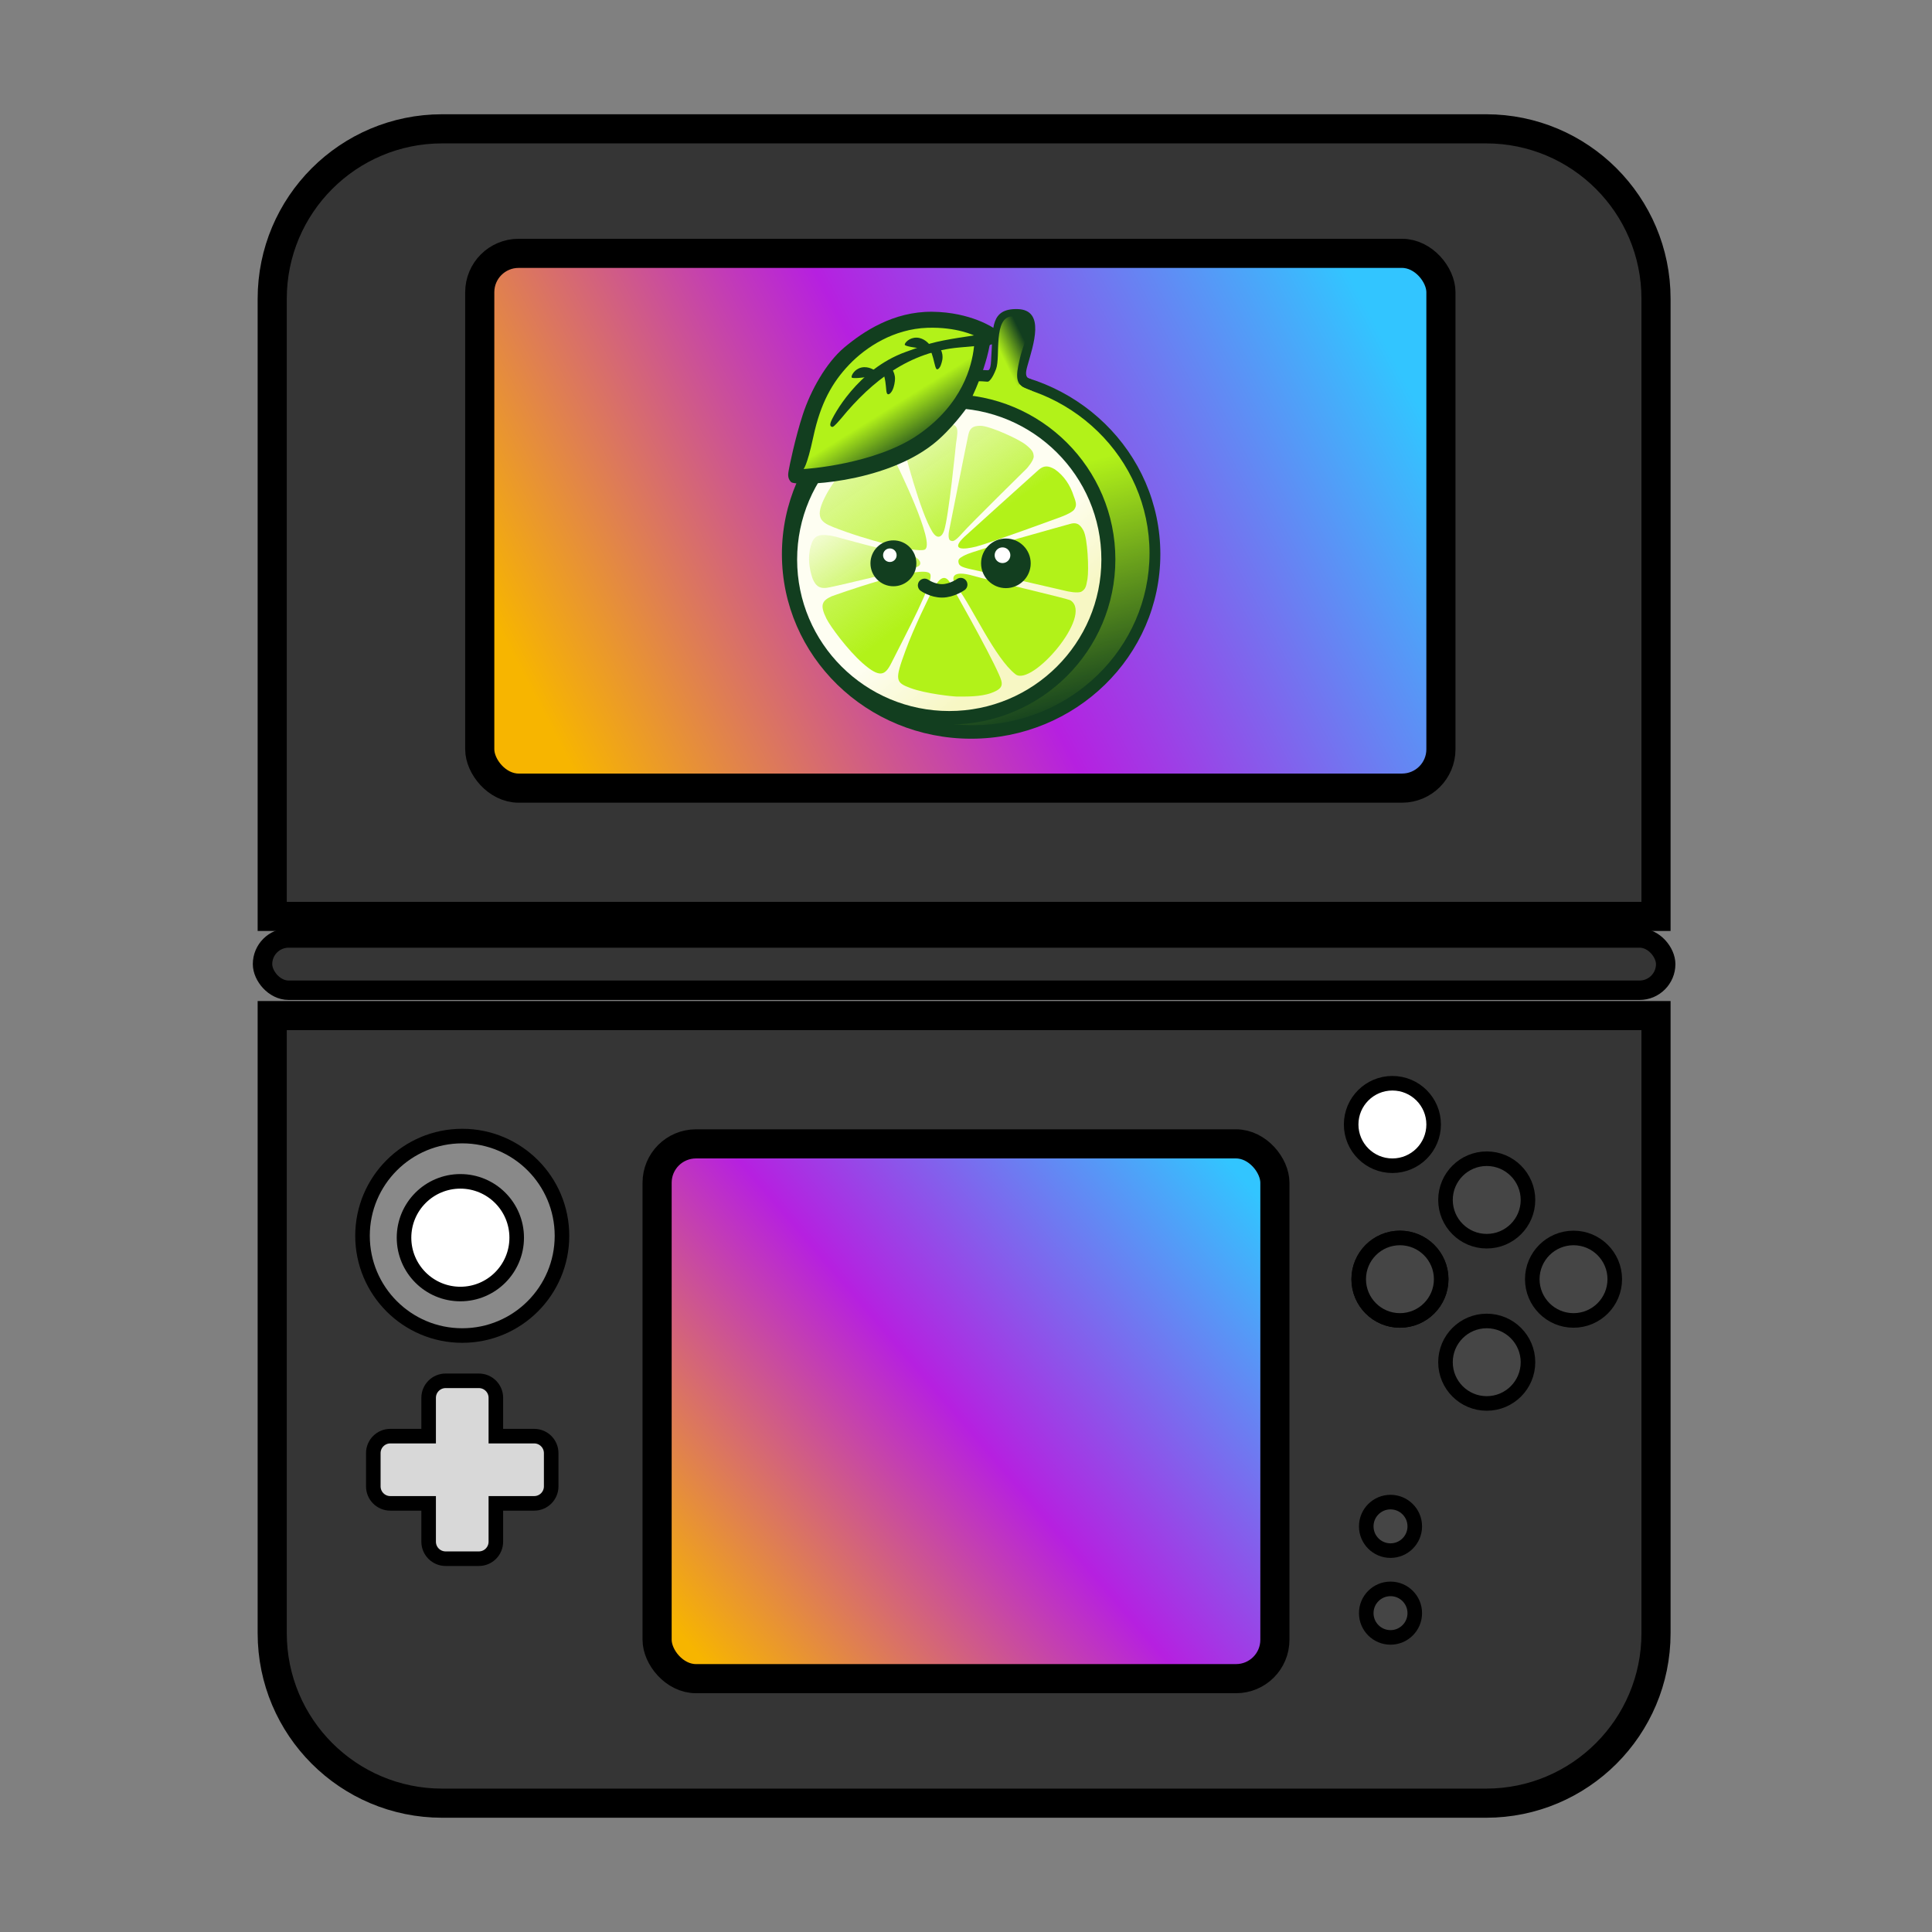 <?xml version="1.0" encoding="UTF-8"?>
<svg width="512px" height="512px" viewBox="0 0 512 512" version="1.1" xmlns="http://www.w3.org/2000/svg" xmlns:xlink="http://www.w3.org/1999/xlink">
    <rect x="0" y="0" width="512" height="512" fill="#808080" stroke="none"/>
    <title>Lime3DS</title>
    <defs>
        <linearGradient x1="100%" y1="35.284%" x2="0%" y2="64.716%" id="linearGradient-1">
            <stop stop-color="#32C5FF" offset="0%"></stop>
            <stop stop-color="#B620E0" offset="51.258%"></stop>
            <stop stop-color="#F7B500" offset="100%"></stop>
        </linearGradient>
        <linearGradient x1="100%" y1="13.108%" x2="0%" y2="86.892%" id="linearGradient-2">
            <stop stop-color="#32C5FF" offset="0%"></stop>
            <stop stop-color="#B620E0" offset="51.258%"></stop>
            <stop stop-color="#F7B500" offset="100%"></stop>
        </linearGradient>
        <linearGradient x1="74.761%" y1="25.594%" x2="93.712%" y2="92.555%" id="linearGradient-3">
            <stop stop-color="#B2F219" offset="0%"></stop>
            <stop stop-color="#B2F219" stop-opacity="0" offset="100%"></stop>
        </linearGradient>
        <linearGradient x1="84.603%" y1="69.929%" x2="65.188%" y2="47.288%" id="linearGradient-4">
            <stop stop-color="#F7F7C4" offset="0%"></stop>
            <stop stop-color="#FEFEF2" offset="100%"></stop>
        </linearGradient>
        <linearGradient x1="31.691%" y1="131.386%" x2="-63.756%" y2="-48.683%" id="linearGradient-5">
            <stop stop-color="#B2F219" offset="0%"></stop>
            <stop stop-color="#B2F219" stop-opacity="0" offset="100%"></stop>
        </linearGradient>
        <linearGradient x1="3.782%" y1="91.248%" x2="-122.675%" y2="-31.479%" id="linearGradient-6">
            <stop stop-color="#B2F219" offset="0%"></stop>
            <stop stop-color="#B2F219" stop-opacity="0" offset="100%"></stop>
        </linearGradient>
        <linearGradient x1="3.238%" y1="57.973%" x2="-111.63%" y2="-27.343%" id="linearGradient-7">
            <stop stop-color="#B2F219" offset="0%"></stop>
            <stop stop-color="#B2F219" stop-opacity="0" offset="100%"></stop>
        </linearGradient>
        <linearGradient x1="7.534%" y1="17.592%" x2="-114.289%" y2="-124.116%" id="linearGradient-8">
            <stop stop-color="#B2F219" offset="0%"></stop>
            <stop stop-color="#B2F219" stop-opacity="0" offset="100%"></stop>
        </linearGradient>
        <linearGradient x1="59.307%" y1="-0.574%" x2="-50.403%" y2="-175.51%" id="linearGradient-9">
            <stop stop-color="#B2F219" offset="0%"></stop>
            <stop stop-color="#B2F219" stop-opacity="0" offset="100%"></stop>
        </linearGradient>
        <linearGradient x1="129.589%" y1="10.453%" x2="-8.31%" y2="-170.496%" id="linearGradient-10">
            <stop stop-color="#B2F219" offset="0%"></stop>
            <stop stop-color="#B2F219" stop-opacity="0" offset="100%"></stop>
        </linearGradient>
        <linearGradient x1="137.997%" y1="56.744%" x2="4.064%" y2="-32.083%" id="linearGradient-11">
            <stop stop-color="#B2F219" offset="0%"></stop>
            <stop stop-color="#B2F219" stop-opacity="0" offset="100%"></stop>
        </linearGradient>
        <linearGradient x1="133.376%" y1="121.836%" x2="-5.77%" y2="-66.637%" id="linearGradient-12">
            <stop stop-color="#B2F219" offset="0%"></stop>
            <stop stop-color="#B2F219" stop-opacity="0" offset="100%"></stop>
        </linearGradient>
        <linearGradient x1="64.181%" y1="135.548%" x2="0.287%" y2="-46.541%" id="linearGradient-13">
            <stop stop-color="#B2F219" offset="0%"></stop>
            <stop stop-color="#B2F219" stop-opacity="0" offset="100%"></stop>
        </linearGradient>
        <linearGradient x1="50.241%" y1="75.073%" x2="85.854%" y2="50.643%" id="linearGradient-14">
            <stop stop-color="#B2F219" offset="0%"></stop>
            <stop stop-color="#B2F219" stop-opacity="0" offset="100%"></stop>
        </linearGradient>
        <linearGradient x1="67.073%" y1="44.382%" x2="87.904%" y2="72.1%" id="linearGradient-15">
            <stop stop-color="#B2F219" offset="0%"></stop>
            <stop stop-color="#B2F219" stop-opacity="0" offset="100%"></stop>
        </linearGradient>
        <linearGradient x1="26.993%" y1="42.72%" x2="19.966%" y2="38.367%" id="linearGradient-16">
            <stop stop-color="#B2F219" offset="0%"></stop>
            <stop stop-color="#B2F219" stop-opacity="0" offset="100%"></stop>
        </linearGradient>
    </defs>
    <g id="Lime3DS" stroke="none" stroke-width="1" fill="none" fill-rule="evenodd">
        <path d="M393.826,34.14 C406.262,34.14 417.52,39.181 425.67,47.33 C433.819,55.48 438.86,66.738 438.86,79.174 L438.86,242.86 L72.14,242.86 L72.14,79.174 C72.14,66.738 77.181,55.48 85.33,47.33 C93.48,39.181 104.738,34.14 117.174,34.14 Z" id="Rectangle" stroke="#000000" stroke-width="7.72" fill="#353535"></path>
        <path d="M438.86,269.14 L438.86,432.826 C438.86,445.262 433.819,456.52 425.67,464.67 C417.52,472.819 406.262,477.86 393.826,477.86 L117.174,477.86 C104.738,477.86 93.48,472.819 85.33,464.67 C77.181,456.52 72.14,445.262 72.14,432.826 L72.14,269.14 L438.86,269.14 Z" id="Rectangle-Copy" stroke="#000000" stroke-width="7.72" fill="#353535"></path>
        <rect id="Rectangle" stroke="#000000" stroke-width="5.147" fill="#353535" x="69.573" y="248.573" width="371.853" height="13.853" rx="6.927"></rect>
        <rect id="Rectangle" stroke="#000000" stroke-width="7.72" fill="url(#linearGradient-1)" x="127.14" y="67.14" width="254.72" height="141.72" rx="10.294"></rect>
        <rect id="Rectangle-Copy-2" stroke="#000000" stroke-width="7.72" fill="url(#linearGradient-2)" x="174.14" y="303.14" width="163.72" height="141.72" rx="10.294"></rect>
        <circle id="Oval" stroke="#000000" stroke-width="3.86" fill="#898989" cx="122.5" cy="327.5" r="26.43"></circle>
        <circle id="Oval-Copy" stroke="#000000" stroke-width="3.86" fill="#FFFFFF" cx="122" cy="328" r="14.93"></circle>
        <circle id="Oval-Copy-2" stroke="#000000" stroke-width="3.86" fill="#FFFFFF" cx="369" cy="298" r="10.93"></circle>
        <circle id="Oval-Copy-3" stroke="#000000" stroke-width="3.86" fill="#454545" cx="394" cy="318" r="10.93"></circle>
        <circle id="Oval-Copy-4" stroke="#000000" stroke-width="3.86" fill="#454545" cx="371" cy="339" r="10.93"></circle>
        <circle id="Oval-Copy-7" stroke="#000000" stroke-width="3.86" fill="#454545" cx="371" cy="339" r="10.93"></circle>
        <circle id="Oval-Copy-5" stroke="#000000" stroke-width="3.86" fill="#454545" cx="417" cy="339" r="10.93"></circle>
        <circle id="Oval-Copy-6" stroke="#000000" stroke-width="3.86" fill="#454545" cx="394" cy="361" r="10.93"></circle>
        <circle id="Oval-Copy-8" stroke="#000000" stroke-width="3.86" fill="#454545" cx="368.5" cy="427.5" r="6.43"></circle>
        <circle id="Oval-Copy-9" stroke="#000000" stroke-width="3.86" fill="#454545" cx="368.5" cy="404.5" r="6.43"></circle>
        <path d="M126.904,365.93 C128.148,365.93 129.273,366.434 130.088,367.249 C130.903,368.064 131.407,369.19 131.407,370.433 L131.407,380.592 L141.567,380.593 C142.81,380.593 143.936,381.097 144.751,381.912 C145.566,382.727 146.07,383.852 146.07,385.096 L146.07,393.904 C146.07,395.148 145.566,396.273 144.751,397.088 C143.936,397.903 142.81,398.407 141.567,398.407 L131.407,398.407 L131.407,408.567 C131.407,409.81 130.903,410.936 130.088,411.751 C129.273,412.566 128.148,413.07 126.904,413.07 L118.096,413.07 C116.852,413.07 115.727,412.566 114.912,411.751 C114.097,410.936 113.593,409.81 113.593,408.566 L113.592,398.407 L103.433,398.407 C102.19,398.407 101.064,397.903 100.249,397.088 C99.434,396.273 98.93,395.148 98.93,393.904 L98.93,385.096 C98.93,383.852 99.434,382.727 100.249,381.912 C101.064,381.097 102.19,380.593 103.434,380.593 L113.592,380.592 L113.593,370.433 C113.593,369.19 114.097,368.064 114.912,367.249 C115.727,366.434 116.852,365.93 118.096,365.93 Z" id="Combined-Shape" stroke="#000000" stroke-width="3.86" fill="#D8D8D8"></path>
        <g id="lime-copy" transform="translate(199, 81)">
            <g id="layer3" transform="translate(8.216, 16.961)" fill-rule="nonzero">
                <ellipse id="path6" fill="#123E1F" cx="50.144" cy="48.903" rx="50.144" ry="48.903"></ellipse>
                <ellipse id="path2" fill="url(#linearGradient-3)" cx="50.634" cy="48.627" rx="46.785" ry="45.598"></ellipse>
                <ellipse id="path7" fill="#123E1F" cx="44.471" cy="50.278" rx="43.897" ry="43.756"></ellipse>
                <ellipse id="path8" fill="url(#linearGradient-4)" cx="44.345" cy="50.329" rx="40.315" ry="40.14"></ellipse>
            </g>
            <g id="layer6" transform="translate(15.403, 31.029)" fill-rule="nonzero">
                <path d="M45.46,0.812 C43.451,0.795 42.622,1.412 42.234,3.104 C41.846,4.796 37.13,28.561 37.13,28.561 C37.13,28.561 36.61,30.963 37.553,31.258 C38.06,31.417 38.47,31.699 40.621,29.249 C42.772,26.798 57.687,12.137 57.687,12.137 C57.687,12.137 59.6,10.027 59.538,8.893 C59.475,7.759 59.114,7.177 57.413,5.812 C55.482,4.263 47.849,0.833 45.46,0.812 L45.46,0.812 Z" id="path3" fill="url(#linearGradient-5)"></path>
                <path d="M65.109,12.325 C63.288,11.276 62.177,11.338 60.849,12.48 C59.522,13.622 41.187,30.21 41.187,30.21 C37.331,33.871 40.862,33.67 44.284,32.827 C47.655,31.991 66.75,24.964 66.75,24.964 C66.75,24.964 69.709,23.897 70.304,22.966 C70.901,22.035 70.907,21.388 70.141,19.43 C69.254,16.605 67.59,14.033 65.109,12.325 Z" id="path3-5" fill="url(#linearGradient-6)"></path>
                <path d="M72.697,28.515 C71.725,26.756 70.78,26.337 69.116,26.831 C67.451,27.325 43.811,33.78 41.368,35.072 C40.621,35.467 39.51,35.928 39.578,36.732 C39.661,37.717 39.876,38.196 43.067,38.865 C46.259,39.534 68.294,44.628 68.294,44.628 C68.294,44.628 71.296,45.332 72.253,44.721 C73.21,44.109 73.44,43.534 73.792,41.381 C74.193,38.938 73.853,30.605 72.697,28.515 L72.697,28.515 Z" id="path9" fill="url(#linearGradient-7)"></path>
                <path d="M69.317,47.088 C68.532,46.572 47.916,41.831 43.525,40.567 C37.959,38.963 37.133,40.89 39.472,43.931 C43.169,48.74 49.309,62.484 54.731,66.671 C59.024,69.987 75.417,51.094 69.317,47.088 L69.317,47.088 Z" id="path3-2" fill="url(#linearGradient-8)"></path>
                <path d="M39.086,72.559 C41.551,72.576 45.448,72.656 48.26,71.632 C51.757,70.358 51.425,69.17 50.28,66.601 C47.248,59.792 37.942,43.473 37.942,43.473 C36.595,40.532 35.083,39.655 32.416,45.008 C31.632,46.581 27.886,54.051 25.541,60.444 C22.702,68.185 22.852,68.82 26.888,70.315 C30.952,71.82 38.097,72.552 39.086,72.559 L39.086,72.559 Z" id="path3-5-9" fill="url(#linearGradient-9)"></path>
                <path d="M32.15,40.177 C31.001,36.938 5.971,46.001 5.971,46.001 C3.439,47.186 2.808,48.269 4.6,51.89 C5.641,53.994 10.258,60.257 14.234,63.748 C18.783,67.742 20.165,66.976 21.824,63.666 C25.959,55.416 32.959,42.456 32.15,40.177 L32.15,40.177 Z" id="path10" fill="url(#linearGradient-10)"></path>
                <path d="M0.963,41.377 C1.811,43.3 2.744,43.906 4.49,43.77 C6.236,43.635 26.424,38.635 26.424,38.635 C31.945,38.351 28.982,35.018 25.473,34.693 C21.873,34.36 7.115,30.214 7.115,30.214 C2.316,29.087 1.218,30.056 0.472,32.601 C-0.36,35.442 -0.027,38.532 0.963,41.377 Z" id="path12" fill="url(#linearGradient-11)"></path>
                <path d="M30.629,33.635 C33.812,32.34 23.022,10.601 23.022,10.601 C20.422,2.915 14.275,7.589 14.275,7.589 C11.82,8.892 6.89,14.587 4.419,19.31 C1.496,24.896 2.902,26.258 6.342,27.628 C14.796,30.997 28.388,34.546 30.629,33.635 L30.629,33.635 Z" id="path11" fill="url(#linearGradient-12)"></path>
                <path d="M27.311,1.651 C25.445,2.619 24.158,3.428 24.646,5.11 C25.399,7.709 29.361,23.484 32.696,28.931 C33.737,30.631 35.017,30.723 35.766,28.656 C36.989,25.282 38.943,5.574 38.943,5.574 C39.612,1.199 39.718,0.435 35.982,0.075 C32.666,-0.244 30.088,0.485 27.311,1.651 L27.311,1.651 Z" id="path13" fill="url(#linearGradient-13)"></path>
            </g>
            <g id="layer2" transform="translate(31.68, 61.71)">
                <path d="M14.343,12.413 C14.343,12.413 16.4,13.878 18.968,13.878 C21.586,13.878 23.919,12.211 23.919,12.211" id="path4" stroke="#123E1F" stroke-width="3.562" stroke-linecap="round"></path>
                <g id="layer5" transform="translate(29.315, 0)" fill-rule="nonzero">
                    <circle id="path1-1" fill="#123E1F" cx="6.576" cy="6.576" r="6.576"></circle>
                    <circle id="path5" fill="#FFFFFF" cx="5.679" cy="4.43" r="2.08"></circle>
                </g>
                <g id="layer4" transform="translate(0, 0.492)" fill-rule="nonzero">
                    <circle id="path1" fill="#123E1F" cx="6.083" cy="6.083" r="6.083"></circle>
                    <circle id="path5-9" fill="#FFFFFF" cx="5.139" cy="3.934" r="1.797"></circle>
                </g>
            </g>
            <g id="layer7" transform="translate(9.877, 0.903)" fill-rule="nonzero">
                <path d="M51.639,16.366 C51.639,16.366 49.85,16.186 52.767,16.274 C53.943,16.309 53.712,13.312 53.913,11.077 C54.326,5.145 53.621,-0.156 60.732,0.004 C68.266,0.173 64.945,9.525 63.385,15.114 C62.945,16.694 62.718,18.077 63.992,18.462 C65.581,18.941 63.836,19.908 63.501,18.665" id="path14" fill="#123E1F"></path>
                <path d="M53.011,19.227 C53.153,19.155 53.994,18.755 55.09,15.892 C56.349,12.603 54.185,1.969 59.519,1.908 C66.262,1.831 62.89,7.607 61.628,12.158 C60.566,16.552 59.972,19.269 62.15,20.663 C62.554,20.921 64.616,21.585 65.533,22.208 C66.931,23.159 52.017,22.178 52.017,22.178 C52.017,22.178 51.67,20.012 52.441,19.339 C52.559,19.237 52.897,19.279 53.011,19.227 L53.011,19.227 Z" id="path17" fill="url(#linearGradient-14)"></path>
                <path d="M54.557,5.104 C54.557,5.104 48.474,0.815 38.152,0.716 C27.83,0.616 19.802,6.051 14.916,10.14 C10.029,14.229 5.94,21.658 3.896,27.891 C1.851,34.124 0.256,41.953 0.156,42.651 C0.056,43.349 -0.352,44.736 0.754,45.842 C1.988,47.076 25.037,46.36 38.451,35.77 C43.188,32.03 47.277,26.246 47.277,26.246 C47.277,26.246 51.904,17.717 53.36,9.741 C53.487,9.045 55.078,9.446 55.019,9.915 C54.162,16.723 56.346,11.245 54.557,5.104 L54.557,5.104 Z" id="path15" fill="#123E1F"></path>
                <path d="M49.443,7.081 C49.443,7.081 44.789,4.701 36.89,4.966 C28.005,5.263 20.647,10.042 16.194,14.697 C11.69,19.405 8.579,24.926 6.679,33.787 C4.892,42.118 4.011,42.339 4.086,42.388 C4.161,42.438 23.059,41.24 34.56,33.243 C46.237,25.123 48.681,15.032 49.227,10.113 C49.478,7.861 49.443,7.081 49.443,7.081 L49.443,7.081 Z" id="path16" fill="url(#linearGradient-15)"></path>
                <path d="M49.886,6.874 C49.388,7.031 41.713,7.959 37.632,9.144 C35.716,9.7 33.554,10.496 31.129,11.369 C18.308,15.983 11.878,28.399 11.314,29.879 C10.75,31.36 11.807,31.219 11.807,31.219 C11.807,31.219 12.09,31.29 14.029,28.998 C22.294,18.91 32.189,11.322 45.378,10.182 C55.094,9.342 48.552,9.833 49.459,9.716 C53.446,9.202 49.886,6.874 49.886,6.874 L49.886,6.874 Z" id="path18" fill="#123E1F"></path>
                <path d="M22.976,16.284 C22.976,16.284 21.336,15.068 19.432,15.491 C17.528,15.914 16.629,17.695 16.823,18.118 C17.017,18.541 20.296,18.082 20.296,18.082 L21.371,18.982 L23.416,17.36 L22.976,16.284 Z" id="path32" fill="#123E1F"></path>
                <path d="M26.907,15.116 C26.907,15.116 28.325,16.515 28.311,18.465 C28.306,19.183 28.095,20.554 27.639,21.476 C27.14,22.487 26.381,22.988 26.125,22.212 C25.887,21.492 25.998,19.957 25.472,17.88 L24.534,17.17 L25.771,14.872 L26.907,15.116 Z" id="path32-0-0-1" fill="#123E1F"></path>
                <path d="M37.31,9.242 C37.31,9.242 36.033,7.649 34.084,7.575 C32.135,7.5 30.813,8.994 30.893,9.453 C30.974,9.911 34.261,10.301 34.261,10.301 L35.073,11.443 L37.463,10.394 L37.31,9.242 Z" id="path32-0" fill="#123E1F"></path>
                <path d="M38.935,8.856 C38.935,8.856 40.519,10.024 40.841,11.947 C41.045,13.168 40.743,13.984 40.496,14.744 C40.194,15.677 39.534,16.25 39.256,15.84 C38.848,15.237 38.668,13.55 38.03,11.729 C37.854,11.2 36.909,11.253 36.909,11.253 L39,10.122 L38.935,8.856 Z" id="path32-0-0" fill="#123E1F"></path>
                <path d="M64.612,21.704 C64.278,21.544 62.564,20.945 62.059,20.587 C61.754,20.37 61.488,20.125 61.301,19.881 C61.178,19.721 61.104,19.556 61.024,19.418 C60.837,19.094 60.027,20.655 60.027,20.655 L64.334,21.868 L64.612,21.704 Z" id="path33" fill="url(#linearGradient-16)"></path>
            </g>
        </g>
    </g>
</svg>